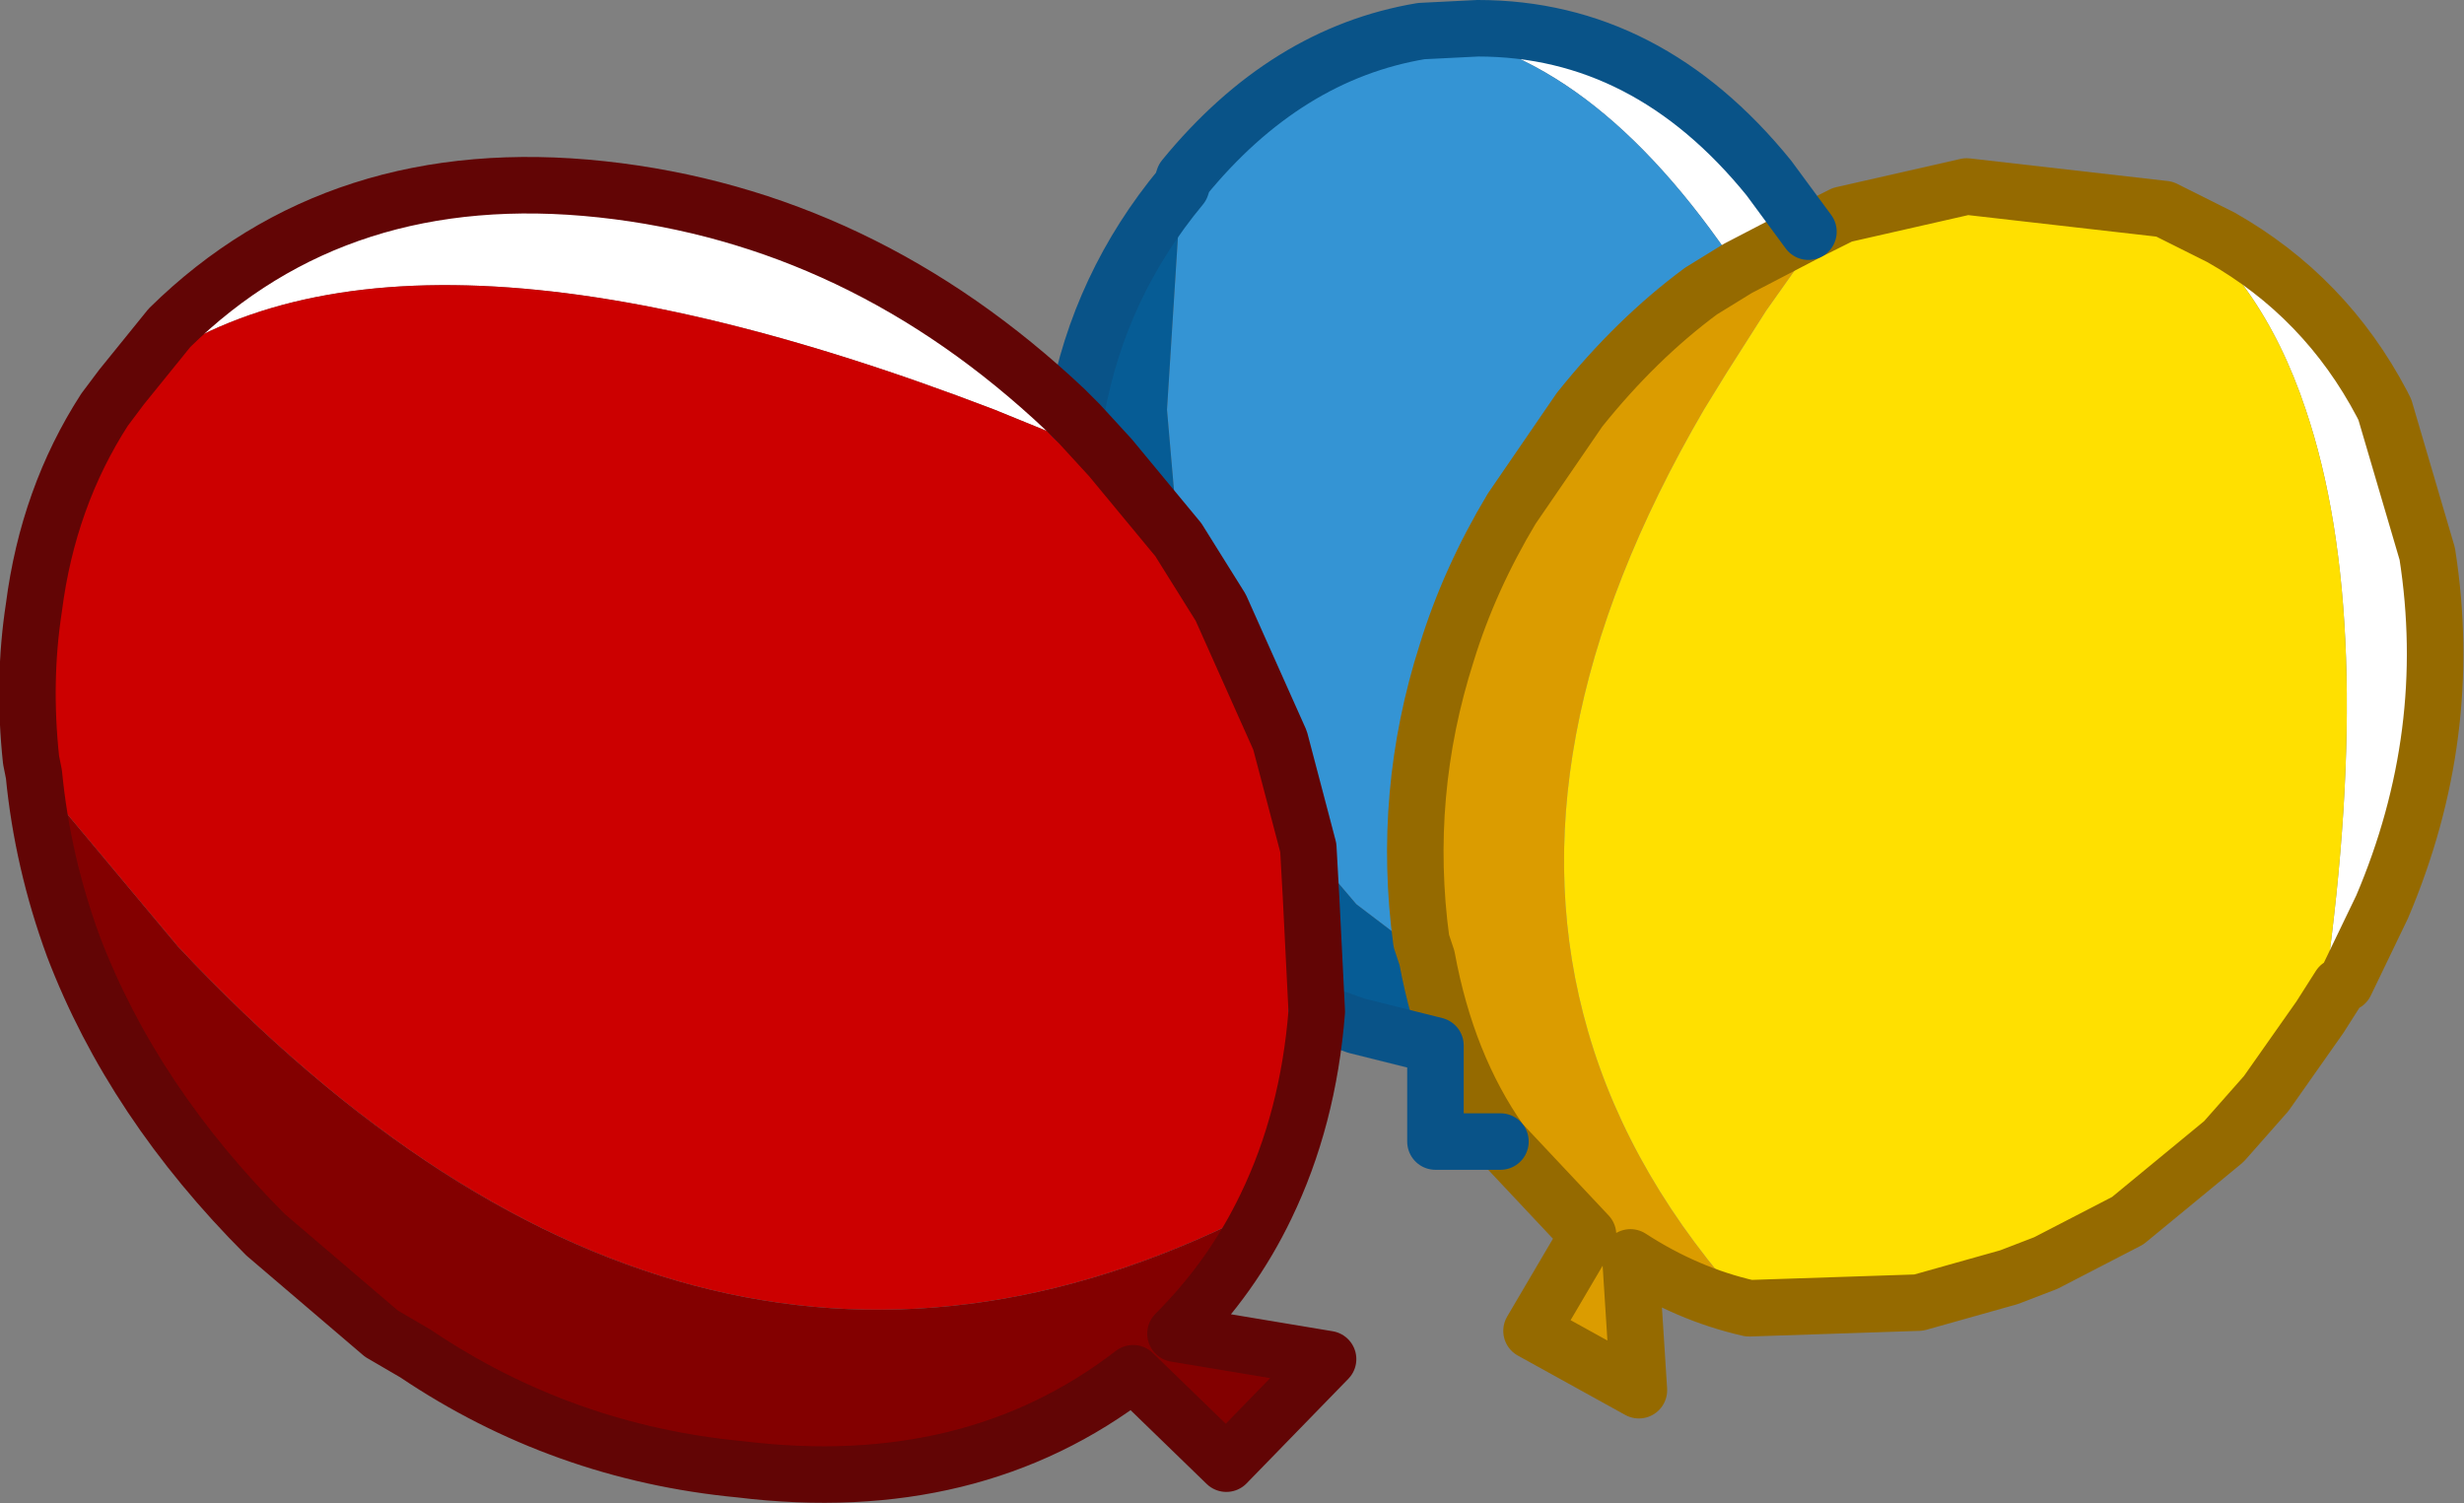 <?xml version="1.0" encoding="UTF-8" standalone="no"?>
<svg xmlns:xlink="http://www.w3.org/1999/xlink" height="26.6px" width="43.6px" xmlns="http://www.w3.org/2000/svg">
  <rect width="100%" height="100%" fill="#808080" stroke="none"/>
  <g transform="matrix(1.0, 0.0, 0.0, 1.0, 22.65, 8.55)">
    <path d="M2.5 -8.0 L3.5 -8.05 Q6.5 -8.05 8.65 -5.4 L9.35 -4.45 8.1 -3.8 Q5.5 -7.7 2.5 -8.0 M15.65 -4.85 L16.65 -4.35 Q18.5 -3.3 19.5 -1.4 L19.55 -1.3 20.3 1.25 Q20.8 4.45 19.5 7.5 L18.85 8.85 18.75 8.9 18.4 9.45 18.5 8.85 Q19.4 2.4 18.15 -1.3 17.35 -3.7 15.65 -4.85 M-20.5 -1.7 L-19.65 -2.75 Q-16.65 -5.7 -12.0 -5.2 -7.4 -4.7 -3.8 -1.3 L-3.65 -1.15 -3.55 -1.05 -3.0 -0.45 -3.7 -0.75 -5.05 -1.3 Q-16.0 -5.5 -20.5 -1.7" fill="#ffffff" fill-rule="evenodd" stroke="none"/>
    <path d="M-1.75 -5.25 L-1.7 -5.4 Q0.1 -7.6 2.5 -8.0 5.5 -7.7 8.1 -3.8 L7.45 -3.4 Q6.3 -2.55 5.3 -1.3 L4.1 0.45 Q3.35 1.7 2.95 3.0 2.15 5.5 2.5 8.1 L2.6 8.4 1.35 7.45 0.5 6.45 0.0 4.55 -1.05 2.2 -1.8 1.0 -2.0 -1.3 -1.75 -5.25" fill="#3494d4" fill-rule="evenodd" stroke="none"/>
    <path d="M3.9 11.65 L2.75 11.65 2.75 9.95 1.35 9.6 0.65 9.35 0.55 7.35 0.5 6.45 1.35 7.45 2.6 8.4 Q2.95 10.3 3.9 11.65 M-3.65 -1.15 L-3.6 -1.3 Q-3.2 -3.5 -1.75 -5.25 L-2.0 -1.3 -1.8 1.0 -3.0 -0.45 -3.55 -1.05 -3.65 -1.15" fill="#065c95" fill-rule="evenodd" stroke="none"/>
    <path d="M0.65 9.35 Q0.5 11.25 -0.25 12.8 -10.25 18.05 -19.5 8.2 L-22.05 5.15 -22.1 4.9 Q-22.25 3.5 -22.05 2.2 -21.8 0.25 -20.8 -1.3 L-20.5 -1.7 Q-16.0 -5.5 -5.05 -1.3 L-3.7 -0.75 -3.0 -0.45 -1.8 1.0 -1.05 2.2 0.0 4.55 0.5 6.45 0.55 7.35 0.65 9.35" fill="#cc0000" fill-rule="evenodd" stroke="none"/>
    <path d="M9.35 -4.45 L9.75 -4.65 9.45 -4.25 8.6 -3.05 7.9 -1.95 7.5 -1.3 Q4.0 4.7 5.45 9.7 6.2 12.3 8.3 14.6 7.2 14.35 6.2 13.7 L6.35 16.05 4.45 15.0 5.45 13.3 3.9 11.65 Q2.95 10.3 2.6 8.4 L2.5 8.1 Q2.15 5.5 2.95 3.0 3.35 1.7 4.1 0.45 L5.3 -1.3 Q6.3 -2.55 7.45 -3.4 L8.1 -3.8 9.35 -4.45" fill="#db9c00" fill-rule="evenodd" stroke="none"/>
    <path d="M9.75 -4.65 L9.95 -4.75 12.15 -5.25 15.65 -4.85 Q17.35 -3.7 18.15 -1.3 19.4 2.4 18.5 8.85 L18.4 9.45 17.45 10.8 16.7 11.65 15.0 13.05 13.55 13.8 12.9 14.05 11.3 14.5 8.3 14.6 Q6.2 12.3 5.45 9.7 4.0 4.7 7.5 -1.3 L7.9 -1.95 8.6 -3.05 9.45 -4.25 9.75 -4.65" fill="#ffe000" fill-rule="evenodd" stroke="none"/>
    <path d="M-0.25 12.8 Q-0.85 14.05 -1.85 15.05 L0.85 15.5 -0.95 17.35 -2.6 15.75 Q-5.45 17.95 -9.55 17.45 -12.7 17.15 -15.3 15.4 L-15.9 15.05 -17.95 13.3 Q-20.3 10.95 -21.35 8.2 -21.9 6.7 -22.05 5.15 L-19.5 8.2 Q-10.25 18.05 -0.25 12.8" fill="#830000" fill-rule="evenodd" stroke="none"/>
    <path d="M9.35 -4.45 L9.75 -4.65 9.95 -4.75 12.15 -5.25 15.65 -4.85 16.65 -4.35 Q18.5 -3.3 19.5 -1.4 L19.55 -1.3 20.3 1.25 Q20.8 4.45 19.5 7.5 L18.85 8.85 18.75 8.9 18.4 9.45 17.45 10.8 16.7 11.65 15.0 13.05 13.55 13.8 12.9 14.05 11.3 14.5 8.3 14.6 Q7.2 14.35 6.2 13.7 L6.35 16.05 4.45 15.0 5.45 13.3 3.9 11.65 M8.1 -3.8 L9.35 -4.45 M2.6 8.4 L2.5 8.1 Q2.15 5.5 2.95 3.0 3.35 1.7 4.1 0.45 L5.3 -1.3 Q6.3 -2.55 7.45 -3.4 L8.1 -3.8 M2.6 8.4 Q2.95 10.3 3.9 11.65" fill="none" stroke="#956a00" stroke-linecap="round" stroke-linejoin="round" stroke-width="1.0"/>
    <path d="M2.5 -8.0 L3.5 -8.05 Q6.5 -8.05 8.65 -5.4 L9.35 -4.45 M3.9 11.65 L2.75 11.65 2.75 9.95 1.35 9.6 0.65 9.35 M-3.65 -1.15 L-3.6 -1.3 Q-3.2 -3.5 -1.75 -5.25 L-1.7 -5.4 Q0.1 -7.6 2.5 -8.0" fill="none" stroke="#095388" stroke-linecap="round" stroke-linejoin="round" stroke-width="1.0"/>
    <path d="M0.65 9.35 Q0.5 11.25 -0.25 12.8 -0.85 14.05 -1.85 15.05 L0.85 15.5 -0.95 17.35 -2.6 15.75 Q-5.45 17.95 -9.55 17.45 -12.7 17.15 -15.3 15.4 L-15.9 15.05 -17.95 13.3 Q-20.3 10.95 -21.35 8.2 -21.9 6.7 -22.05 5.15 L-22.1 4.9 Q-22.25 3.5 -22.05 2.2 -21.8 0.25 -20.8 -1.3 L-20.5 -1.7 -19.65 -2.75 Q-16.65 -5.7 -12.0 -5.2 -7.4 -4.7 -3.8 -1.3 L-3.65 -1.15 M-3.0 -0.45 L-3.55 -1.05 -3.65 -1.15 M-1.8 1.0 L-1.05 2.2 0.0 4.55 0.5 6.45 0.55 7.35 0.65 9.35 M-3.0 -0.45 L-1.8 1.0" fill="none" stroke="#620505" stroke-linecap="round" stroke-linejoin="round" stroke-width="1.0"/>
  </g>
</svg>
